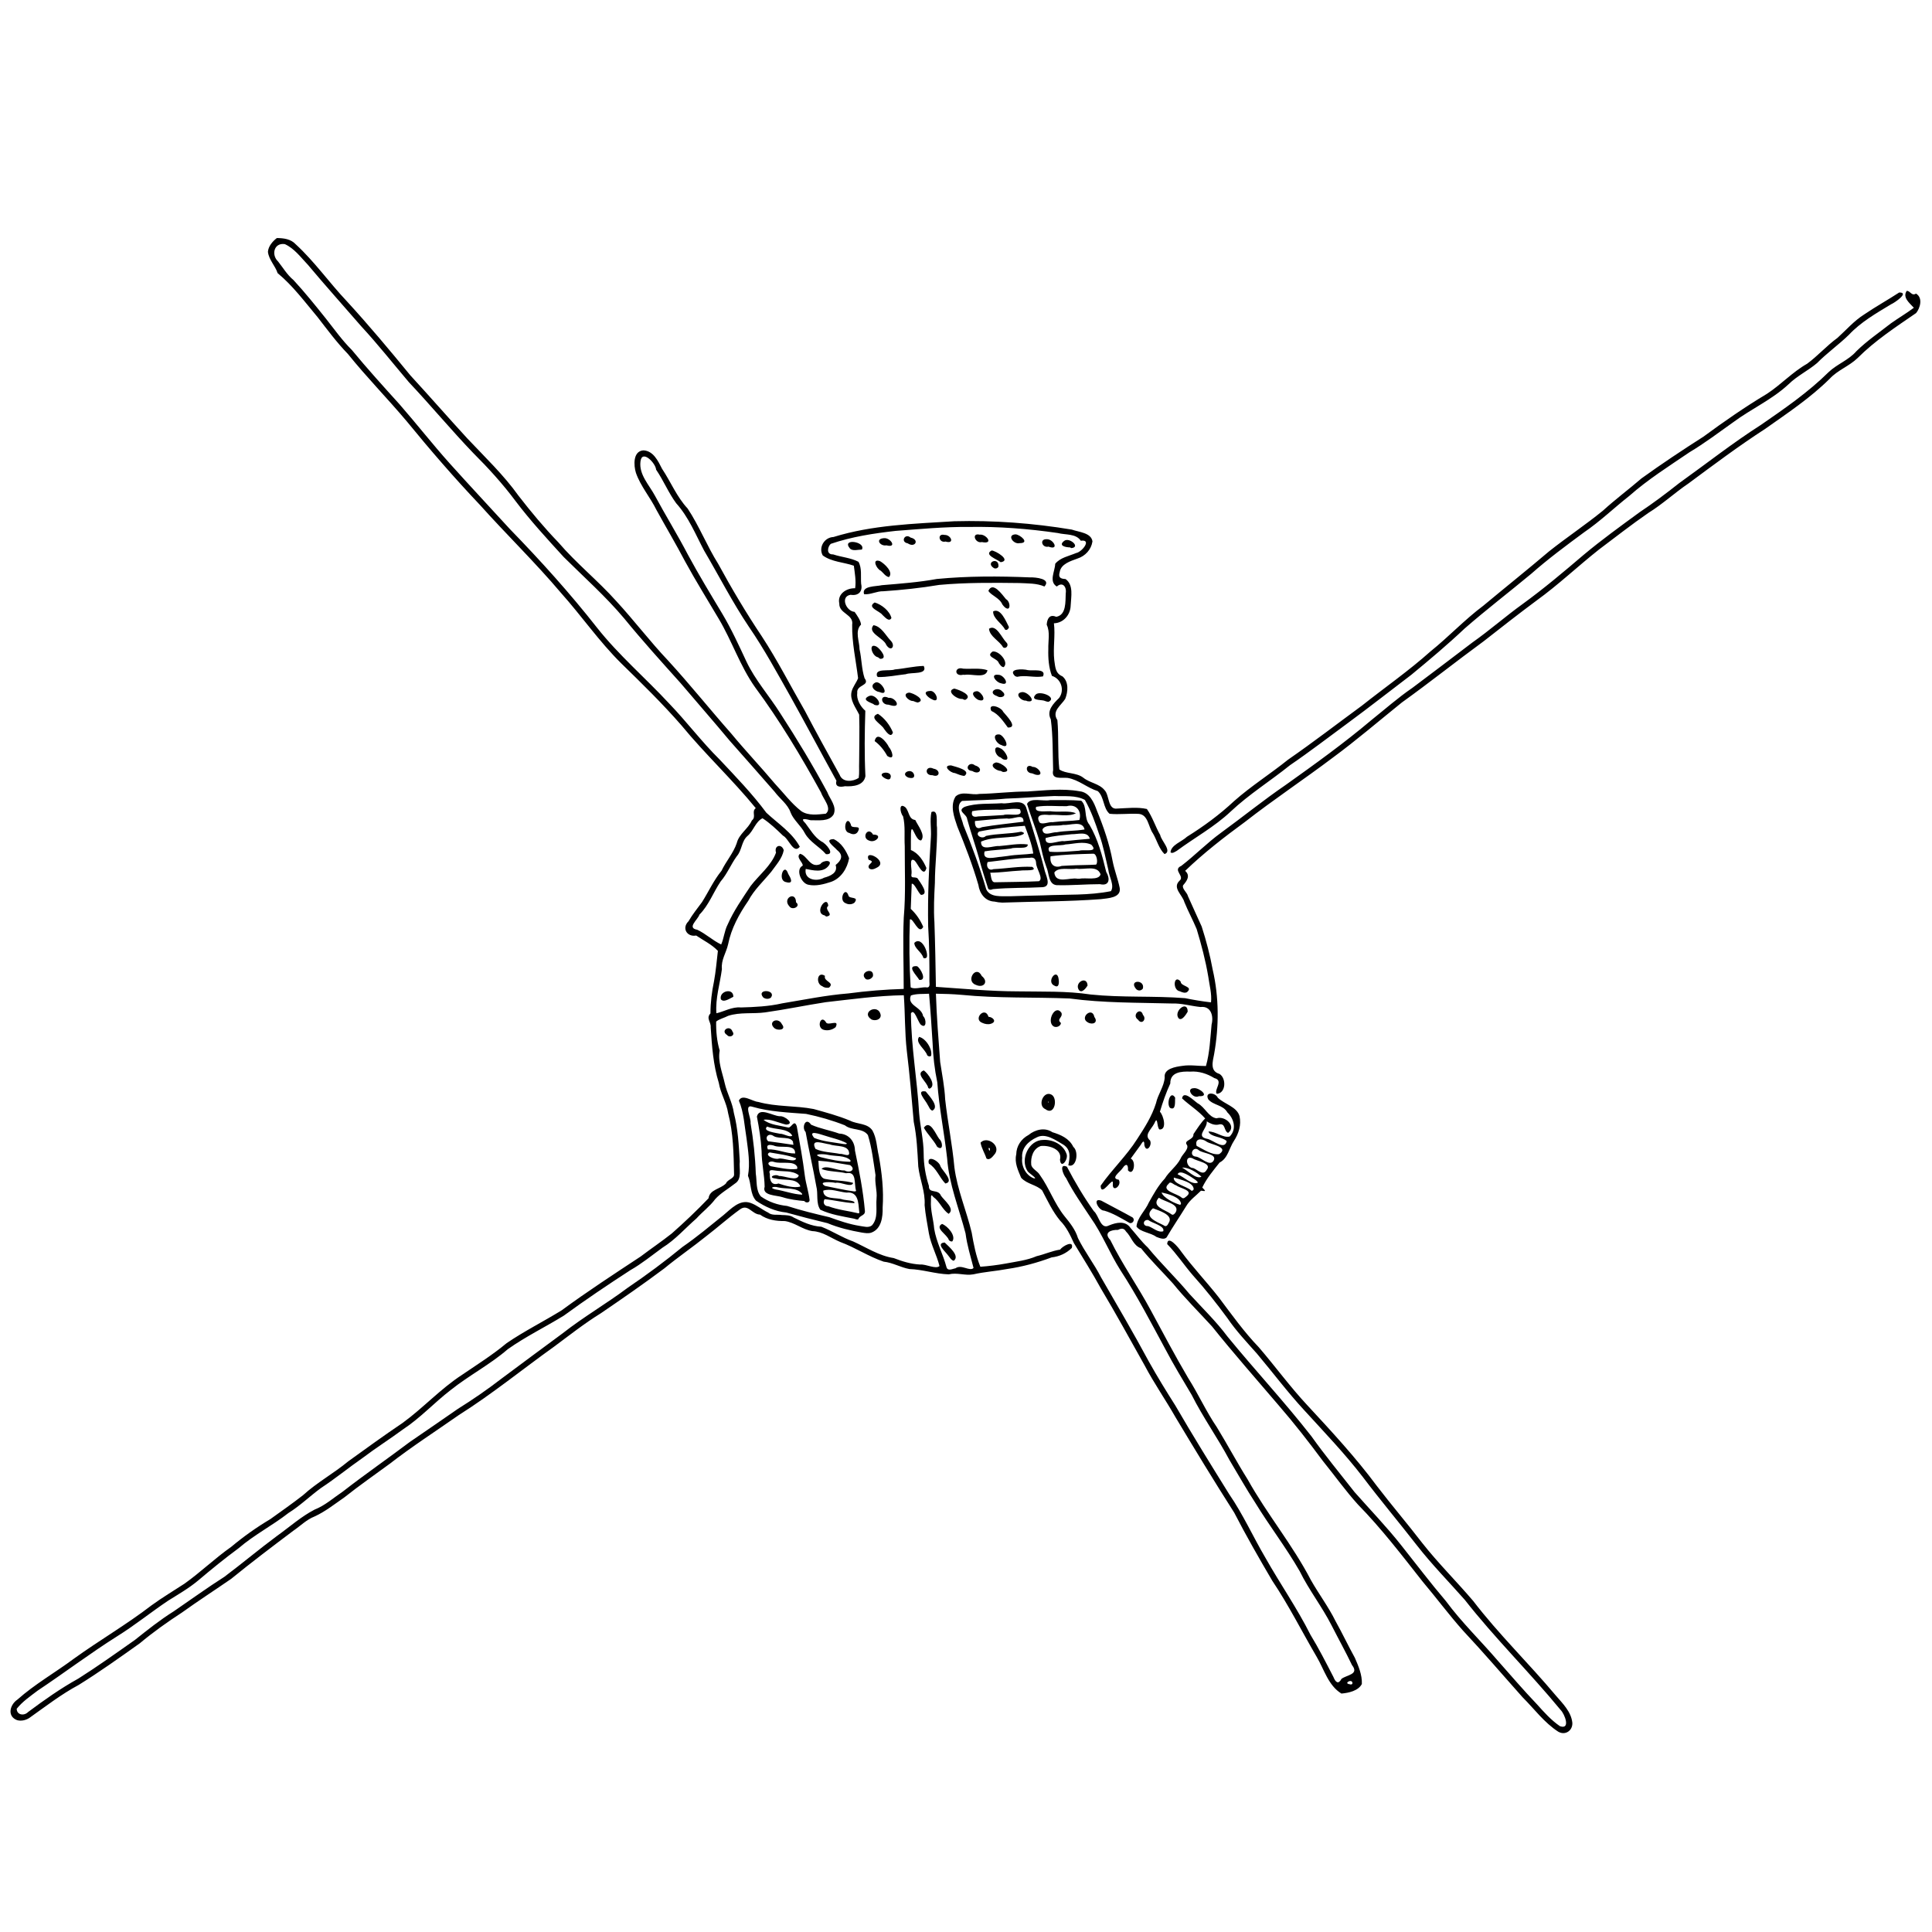 <?xml version="1.0" encoding="UTF-8" standalone="no"?>
<!-- Created with Inkscape (http://www.inkscape.org/) -->

<svg
   xmlns:dc="http://purl.org/dc/elements/1.1/"
   xmlns:cc="http://creativecommons.org/ns#"
   xmlns:rdf="http://www.w3.org/1999/02/22-rdf-syntax-ns#"
   xmlns:svg="http://www.w3.org/2000/svg"
   xmlns="http://www.w3.org/2000/svg"
   xmlns:sodipodi="http://sodipodi.sourceforge.net/DTD/sodipodi-0.dtd"
   xmlns:inkscape="http://www.inkscape.org/namespaces/inkscape"
   width="300mm"
   height="300mm"
   viewBox="0 0 300 300"
   version="1.1"
   id="svg8"
   inkscape:version="0.92.1 r15371"
   sodipodi:docname="vanguard_1.svg">
  <defs
     id="defs2" />
  <sodipodi:namedview
     id="base"
     pagecolor="#ffffff"
     bordercolor="#666666"
     borderopacity="1.0"
     inkscape:pageopacity="0.0"
     inkscape:pageshadow="2"
     inkscape:zoom="0.49497475"
     inkscape:cx="550.24431"
     inkscape:cy="642.25032"
     inkscape:document-units="mm"
     inkscape:current-layer="layer1"
     showgrid="false"
     inkscape:window-width="2560"
     inkscape:window-height="1365"
     inkscape:window-x="-9"
     inkscape:window-y="-9"
     inkscape:window-maximized="1" />
  <g
     inkscape:label="Layer 1"
     inkscape:groupmode="layer"
     id="layer1"
     transform="translate(0,3)">
    <path
       inkscape:connector-curvature="0"
       id="path4498"
       d="m 241.977,265.905 c -2.183,-1.401 -3.735,-3.546 -5.554,-5.359 -3.085,-3.458 -6.092,-6.985 -9.264,-10.364 -2.17,-2.44 -4.12,-5.064 -6.225,-7.559 -3.236,-4.102 -6.414,-8.269 -10.078,-12.006 -1.935,-2.139 -3.609,-4.495 -5.422,-6.735 -2.203,-2.969 -4.476,-5.885 -6.899,-8.678 -3.459,-4.066 -7,-8.064 -10.332,-12.236 -2.031,-2.226 -4.18,-4.345 -6.082,-6.687 -1.64,-1.82 -3.399,-3.533 -4.936,-5.444 -1.241,-0.433 -1.491,-1.788 -2.35,-2.624 -0.307,-0.536 -0.731,-0.498 -1.226,-0.236 -1.122,-0.029 -2.296,0.414 -1.204,1.57 1.862,3.774 4.301,7.216 6.29,10.921 1.894,3.506 3.753,7.033 5.776,10.466 1.591,2.505 2.81,5.227 4.482,7.685 1.641,2.676 3.11,5.453 4.783,8.11 3.001,5.383 6.982,10.16 9.826,15.636 1.223,2.16 2.728,4.148 3.829,6.38 1.045,1.87 1.956,3.808 2.992,5.682 0.556,1.281 1.144,2.641 1.084,4.063 -0.547,1.069 -2.059,1.386 -3.172,1.486 -2.041,-1.249 -2.679,-3.735 -3.832,-5.688 -2.307,-3.944 -4.359,-8.04 -6.911,-11.839 -2.045,-3.475 -4.052,-6.978 -5.902,-10.561 -3.116,-4.877 -6.119,-9.827 -9.099,-14.789 -1.548,-2.725 -3.352,-5.297 -4.811,-8.074 -2.248,-4.005 -4.452,-8.035 -6.811,-11.976 -1.307,-2.394 -2.771,-4.694 -4.179,-7.026 -0.57,-1.243 -1.149,-2.49 -2.131,-3.476 -1.171,-1.413 -1.944,-3.082 -2.79,-4.691 -0.836,-0.883 -2.364,-0.97 -3.268,-1.975 -0.475,-1.15 -1.064,-2.33 -0.761,-3.623 0.021,-1.314 0.772,-2.417 1.916,-3.024 1.01,-0.831 2.528,-1.223 3.693,-0.427 1.287,0.392 2.617,0.957 3.252,2.276 0.911,0.752 0.489,3.351 -0.775,2.863 0.237,-1.168 0.462,-2.394 -0.752,-3.194 -1.181,-0.673 -2.766,-1.875 -4.156,-1.14 -1.286,0.59 -2.408,1.655 -2.257,3.193 -0.15,1.28 0.554,2.677 1.785,3.156 0.82,0.182 -0.833,-0.844 -0.949,-1.108 -1.197,-1.821 0.181,-4.858 2.466,-4.848 1.438,-0.074 3.037,0.694 3.554,2.093 0.445,0.804 -0.847,2.579 -0.985,0.98 0.413,-1.631 -1.71,-2.267 -2.976,-2.127 -1.203,0.401 -1.595,1.751 -1.488,2.901 0.098,0.653 0.99,0.989 1.32,1.57 1.462,2.021 2.264,4.446 3.829,6.405 0.849,1.042 1.707,2.104 2.104,3.413 1.033,2.12 2.505,3.99 3.578,6.092 2.509,4.337 5.047,8.657 7.421,13.069 1.298,2.325 2.692,4.591 4.119,6.839 2.689,4.643 5.524,9.201 8.355,13.758 2.156,3.133 3.709,6.615 5.634,9.884 2.267,4.025 4.921,7.826 6.996,11.961 1.298,2.126 2.425,4.345 3.567,6.557 0.336,0.846 0.771,1.202 1.259,0.286 0.874,-0.637 2.778,-0.669 1.624,-2.134 -0.994,-2.075 -2.116,-4.089 -3.159,-6.141 -1.483,-2.917 -3.52,-5.506 -4.964,-8.444 -2.103,-3.659 -4.689,-7.007 -6.888,-10.607 -1.415,-2.169 -2.683,-4.429 -4.016,-6.649 -1.83,-3.444 -4.116,-6.622 -5.865,-10.11 -1.407,-2.367 -2.836,-4.722 -4.119,-7.161 -2.224,-4.113 -4.378,-8.269 -6.938,-12.188 -1.691,-2.661 -2.825,-5.635 -4.655,-8.213 -1.319,-2.002 -2.711,-3.961 -3.791,-6.106 -0.442,-0.488 -1.175,-2.367 0.128,-1.764 1.245,2.381 2.614,4.7 4.176,6.893 0.799,0.654 1.029,2.939 2.357,2.225 1.111,-0.457 2.554,-0.803 3.355,0.404 0.897,1.005 1.675,2.096 2.669,3.016 2.046,2.499 4.396,4.727 6.463,7.209 1.994,2.185 4.133,4.243 5.909,6.619 4.267,5.218 8.87,10.158 13.022,15.47 2.129,2.985 4.46,5.815 6.723,8.696 2.429,2.75 4.984,5.392 7.26,8.276 2.294,2.884 4.517,5.824 6.908,8.63 2.447,3.31 5.416,6.174 8.09,9.292 1.998,2.259 3.963,4.548 6.046,6.732 1.101,1.225 2.213,2.478 3.581,3.411 1.693,0.582 0.737,-1.892 0.113,-2.509 -4.807,-5.845 -10.227,-11.157 -14.896,-17.118 -2.485,-2.817 -5.13,-5.497 -7.44,-8.467 -2.767,-3.552 -5.662,-7.002 -8.38,-10.593 -2.804,-3.641 -5.987,-6.958 -9.081,-10.348 -2.606,-2.815 -4.905,-5.888 -7.371,-8.82 -1.586,-1.784 -3.23,-3.522 -4.577,-5.501 -1.677,-2.281 -3.427,-4.505 -5.324,-6.609 -1.389,-1.594 -2.549,-3.385 -4.031,-4.894 0.055,-1.501 1.764,0.537 2.132,1.105 1.835,2.498 3.977,4.745 5.886,7.182 1.984,2.643 3.907,5.341 6.203,7.728 2.557,2.971 4.865,6.151 7.546,9.018 3.747,4.045 7.504,8.097 10.795,12.531 2.288,2.986 4.735,5.845 7.026,8.829 2.477,3.149 5.332,5.969 7.924,9.017 3.955,5.157 8.64,9.688 12.811,14.663 1.078,1.253 2.418,2.544 2.588,4.268 0.062,1.206 -1.1,1.994 -2.17,1.382 z m -31.973,-7.598 c -0.081,-0.698 -1.504,0.12 -0.363,0.228 0.154,0.098 0.413,-0.024 0.363,-0.228 z M 2.668,264.11 c -1.622,-0.608 -1.129,-2.414 0.04,-3.2 2.695,-2.398 5.856,-4.185 8.743,-6.334 3.965,-2.859 8.205,-5.319 12.084,-8.302 1.653,-1.205 3.412,-2.249 5.121,-3.367 2.508,-1.789 4.728,-3.942 7.249,-5.714 1.907,-1.595 3.934,-3.032 6.07,-4.303 1.697,-1.219 3.414,-2.415 5.06,-3.701 2.175,-1.984 4.784,-3.399 7.046,-5.277 2.79,-2.012 5.574,-4.033 8.428,-5.954 3.217,-2.341 5.916,-5.325 9.267,-7.494 2.334,-1.589 4.731,-3.093 6.902,-4.907 2.742,-1.869 5.722,-3.356 8.544,-5.096 3.982,-2.928 8.127,-5.627 12.252,-8.347 1.598,-1.214 3.268,-2.336 4.84,-3.581 1.972,-1.744 3.887,-3.559 5.706,-5.462 0.187,-1.396 1.847,-1.408 2.718,-2.323 0.219,-0.611 1.305,-0.728 1.248,-1.417 -0.07,-3.171 -0.107,-6.378 -0.92,-9.465 -0.243,-1.645 -1.174,-3.071 -1.448,-4.709 -0.87,-2.798 -1.072,-5.737 -1.262,-8.644 0.068,-0.841 -0.761,-1.382 -0.037,-2.15 0.005,-1.685 0.209,-3.353 0.555,-5.002 0.287,-1.558 0.413,-3.146 0.6,-4.709 -0.949,-1.005 -2.239,-1.614 -3.372,-2.383 -1.408,0.268 -2.292,-1.138 -1.186,-2.22 0.607,-1.061 1.385,-1.995 2.099,-2.979 1.016,-1.617 1.811,-3.375 3.024,-4.861 0.703,-1.474 1.834,-2.731 2.363,-4.284 0.338,-1.424 1.763,-2.21 2.348,-3.524 0.739,-0.583 -0.106,-1.365 0.605,-1.913 -3.645,-4.463 -7.884,-8.403 -11.543,-12.857 -2.943,-3.379 -6.152,-6.509 -9.357,-9.636 C 93.038,96.614 90.305,92.638 87.108,89.063 83.114,84.336 78.662,80.024 74.535,75.416 70.572,71.236 66.802,66.88 63.159,62.42 60.178,58.878 56.925,55.573 54.024,51.963 c -1.729,-1.779 -3.2,-3.773 -4.717,-5.729 -1.976,-2.353 -3.819,-4.855 -6.2,-6.825 -0.365,-1.142 -1.361,-2.059 -1.503,-3.307 0.062,-0.869 0.746,-1.656 1.389,-2.139 1.057,0.013 2.173,0.144 2.933,0.977 2.911,2.671 5.187,5.936 7.896,8.801 3.435,3.737 6.691,7.633 9.908,11.557 2.979,3.236 5.869,6.552 8.844,9.792 2.722,2.889 5.618,5.637 7.935,8.879 1.948,2.518 3.989,4.964 6.198,7.256 2.781,3.246 6.137,5.932 8.987,9.115 2.766,2.996 5.227,6.259 8.035,9.219 3.382,3.686 6.506,7.597 9.817,11.346 2.188,2.65 4.558,5.143 6.771,7.773 1.358,1.439 2.547,3.073 4.121,4.288 1.112,0.739 2.541,0.506 3.79,0.387 1.036,-0.833 -0.416,-2.297 -0.746,-3.305 -3.095,-5.631 -6.407,-11.16 -10.233,-16.33 -2.336,-3.298 -3.586,-7.186 -5.649,-10.639 -1.736,-2.952 -3.557,-5.854 -5.197,-8.862 -1.419,-2.707 -2.983,-5.334 -4.457,-8.01 -0.97,-1.976 -2.465,-3.685 -3.197,-5.774 -0.367,-1.165 -0.476,-3.375 1.147,-3.5 1.557,0.065 2.292,1.652 2.905,2.855 1.36,2.038 2.284,4.365 3.974,6.176 1.813,2.733 3.004,5.822 4.75,8.597 2.096,3.853 4.342,7.622 6.78,11.269 2.436,3.72 4.449,7.691 6.671,11.537 1.748,3.343 3.579,6.642 5.404,9.943 0.46,1.237 2.049,1.085 2.964,0.481 0.115,-0.761 0.027,-1.636 0.064,-2.441 -0.002,-2.459 0.087,-4.923 0.005,-7.378 -0.528,-1.101 -1.481,-2.254 -1.185,-3.554 0.18,-0.769 0.755,-1.4 1.015,-2.11 -0.335,-2.76 -0.967,-5.492 -0.918,-8.287 0.271,-1.659 -2.055,-1.697 -2,-3.305 -0.337,-1.499 1.157,-2.428 2.46,-2.367 0.174,-1.118 -0.056,-2.382 -0.202,-3.506 -1.592,-0.554 -3.42,-0.573 -4.826,-1.593 -0.691,-1.218 0.222,-2.805 1.664,-2.863 6.064,-1.877 12.467,-2.052 18.755,-2.447 6.107,-0.162 12.233,0.294 18.257,1.297 1.099,0.391 3.013,0.487 3.205,1.832 -0.192,1.28 -1.117,2.277 -2.336,2.667 -1.064,0.39 -2.545,0.827 -2.751,2.085 -0.247,0.847 0.097,1.054 0.907,1.095 1.281,0.904 0.853,2.764 0.796,4.11 -0.039,1.467 -1.133,2.714 -2.601,2.76 0.235,1.874 -0.155,3.836 0.055,5.736 0.162,1.048 0.142,2.032 1.266,2.502 1.012,0.837 0.874,2.397 0.432,3.499 -0.656,1.041 -2.137,1.895 -1.214,3.295 0.227,2.543 0.023,5.114 0.302,7.656 0.967,0.709 2.636,0.448 3.718,1.285 0.999,0.814 2.465,0.912 3.285,1.913 0.829,0.835 0.461,3.114 2.018,2.88 1.516,-0.053 3.086,-0.266 4.572,0.068 0.87,1.235 1.321,2.737 2.075,4.054 0.141,0.868 1.913,2.519 0.666,2.947 -0.87,-0.839 -1.181,-2.147 -1.79,-3.194 -0.725,-0.998 -0.732,-2.899 -2.184,-3.045 -1.518,-0.098 -3.047,0.134 -4.56,-0.018 -1.022,-0.866 -0.813,-2.605 -1.827,-3.519 -1.642,-0.5 -2.949,-1.758 -4.675,-2.05 -0.946,-0.119 -2.599,0.364 -2.262,-1.203 -0.08,-2.631 -0.016,-5.283 -0.363,-7.894 -0.704,-1.355 0.406,-2.443 1.289,-3.315 0.892,-1.216 0.333,-2.981 -1.114,-3.435 -0.495,-1.273 -0.604,-2.771 -0.559,-4.166 -0.041,-1.258 0.311,-2.601 -0.25,-3.776 0.056,-0.862 0.405,-1.694 1.475,-1.228 1.593,-0.271 1.421,-2.389 1.477,-3.643 0.173,-1.009 -0.487,-1.852 -1.385,-1.058 -1.275,-0.784 -0.283,-2.37 -0.248,-3.53 0.766,-0.964 2.153,-1.207 3.256,-1.675 0.884,-0.143 2.504,-2.166 0.718,-1.907 -0.755,-1.137 -2.372,-0.885 -3.563,-1.195 -4.571,-0.67 -9.186,-1.025 -13.807,-0.947 -3.803,-0.035 -7.594,0.33 -11.382,0.613 -3.403,0.383 -6.824,0.904 -10.074,2.013 -0.505,0.448 -0.74,1.686 0.366,1.636 1.295,0.433 2.718,0.518 3.935,1.147 0.57,1.011 0.324,2.297 0.417,3.425 0.276,1.205 -0.431,1.898 -1.633,1.701 -1.661,0.254 -0.702,2.56 0.614,2.652 0.395,0.562 0.934,1.303 1.001,1.976 -1.004,1.005 -0.238,2.589 -0.231,3.833 0.338,1.482 0.308,3.038 0.779,4.486 0.915,1.215 -1.282,0.97 -1.135,2.277 -0.145,1.016 0.489,2.132 1.255,2.786 -0.11,3.384 -0.153,6.779 0.014,10.16 -0.275,1.491 -1.966,1.621 -3.19,1.557 -0.719,0.164 -1.585,0.14 -1.308,-0.852 -2.374,-4.296 -4.675,-8.641 -7.061,-12.934 -2.095,-3.712 -4.127,-7.466 -6.543,-10.985 -2.548,-3.792 -4.625,-7.871 -6.939,-11.804 -1.333,-2.516 -2.409,-5.22 -4.34,-7.361 -1.209,-1.636 -1.97,-3.543 -3.12,-5.218 -0.073,-1.028 -2.203,-3.22 -2.431,-1.262 -0.248,2.021 1.331,3.605 2.223,5.26 1.673,3.101 3.527,6.1 5.158,9.225 1.67,3.089 3.488,6.092 5.296,9.1 1.431,2.392 2.589,4.924 3.766,7.445 1.381,2.927 3.558,5.348 5.271,8.069 2.587,3.98 5.042,8.05 7.293,12.228 0.418,1.103 1.529,2.231 0.986,3.468 -0.719,1.176 -2.382,0.868 -3.56,0.902 -0.69,-0.165 -1.786,-0.464 -0.816,0.473 0.759,0.993 1.376,2.118 2.46,2.811 0.749,0.311 2.263,2.126 0.728,1.984 -1.004,-1.172 -2.494,-1.861 -3.272,-3.243 -0.592,-1.167 -1.769,-2.053 -2.218,-3.221 -0.434,-1.293 -1.687,-2.149 -2.483,-3.232 -2.298,-2.652 -4.642,-5.262 -6.956,-7.899 -2.52,-3.025 -5.115,-5.988 -7.664,-8.99 -2.961,-3.295 -5.931,-6.583 -8.734,-10.015 -2.875,-3.424 -6.227,-6.393 -9.393,-9.537 C 84.95,80.665 82.347,77.842 80.034,74.778 78.052,72.119 75.816,69.669 73.47,67.329 70.043,63.759 66.884,59.944 63.489,56.344 61.028,53.44 58.666,50.449 56.08,47.652 c -2.752,-3.18 -5.568,-6.305 -8.267,-9.531 -1.102,-1.153 -2.1,-2.538 -3.582,-3.214 -1.705,-0.259 -2.135,1.687 -1.05,2.695 0.783,0.991 1.406,2.069 2.392,2.886 1.757,1.894 3.373,3.913 4.987,5.927 1.323,1.675 2.56,3.423 4.078,4.934 2.373,2.881 4.883,5.643 7.384,8.412 2.646,3.027 5.121,6.199 7.805,9.195 3.09,3.442 6.254,6.816 9.376,10.229 4.74,4.874 9.298,9.928 13.498,15.277 3.37,4.271 7.533,7.814 11.22,11.797 2.702,2.804 5.043,5.931 7.814,8.672 2.512,2.672 5.08,5.323 7.263,8.269 1.798,1.676 3.994,3.074 5.198,5.278 -0.97,1.231 -1.702,-1.263 -2.614,-1.719 -0.996,-0.966 -2.011,-1.942 -3.175,-2.699 -1.083,0.501 -1.41,1.964 -2.324,2.735 -0.97,0.826 -0.85,2.228 -1.678,3.162 -0.911,1.26 -1.483,2.73 -2.504,3.914 -1.139,1.69 -1.84,3.69 -3.291,5.15 -0.259,0.803 -2.008,2.066 -0.343,2.35 1.322,0.612 2.404,1.669 3.717,2.285 0.434,-0.973 0.498,-2.124 1.006,-3.096 0.933,-2.128 2.281,-4.041 3.558,-5.967 1.307,-1.729 3.185,-3.12 3.954,-5.198 -0.348,-1.127 0.872,-1.453 1.199,-0.377 -0.235,1.279 -1.195,2.295 -1.93,3.331 -1.218,1.493 -2.674,2.807 -3.583,4.532 -1.417,2.054 -2.642,4.283 -3.13,6.756 -0.299,1.333 -1.115,2.426 -0.96,3.845 -0.295,2.283 -1.031,4.531 -0.853,6.855 1.095,-0.228 2.462,-1.043 3.807,-0.9 2.15,-0.061 4.304,-0.159 6.408,-0.639 3.414,-0.564 6.81,-1.264 10.265,-1.541 2.853,-0.38 5.724,-0.616 8.601,-0.7 0.011,-3.689 -0.152,-7.382 0.009,-11.068 0.324,-3.687 0.14,-7.396 0.154,-11.093 -0.094,-1.544 0.115,-3.138 -0.265,-4.647 -0.469,-0.525 -0.704,-2.245 0.378,-1.381 0.614,0.68 0.472,1.832 1.521,1.96 0.398,0.875 1.633,2.339 0.921,3.161 -0.887,0.192 -1.474,-3.031 -1.586,-1.146 -0.028,0.884 -0.011,1.768 -0.016,2.652 1.178,0.474 1.934,1.664 2.412,2.789 -0.418,1.621 -1.343,-0.687 -1.825,-1.147 -0.943,-0.679 -0.408,1.356 -0.482,1.964 -0.18,0.946 0.34,0.471 0.901,0.756 0.396,0.608 1.951,2.549 0.565,2.604 -0.461,-0.359 -1.053,-1.908 -1.442,-1.724 -0.05,1.298 -0.1,2.596 -0.15,3.894 0.841,0.766 1.496,1.752 1.937,2.793 -0.713,1.361 -1.548,-1.456 -2.072,-1.154 -0.13,3.509 -0.093,7.032 0.116,10.538 0.563,0.353 1.58,-0.016 2.338,-0.002 0.673,0.15 0.613,-0.375 0.577,-0.878 0.016,-2.864 -0.009,-5.728 -0.193,-8.587 -0.086,-4.607 0.116,-9.215 0.424,-13.81 0.091,-1.309 -0.194,-2.654 0.083,-3.939 1.165,-0.515 0.712,1.715 0.868,2.422 0.064,2.862 -0.324,5.71 -0.331,8.573 -0.106,2.038 -0.211,4.074 -0.073,6.115 0.117,3.344 0.175,6.69 0.233,10.036 4.239,0.28 8.472,0.694 12.725,0.7 3.771,0.068 7.56,-0.081 11.303,0.487 4.872,0.509 9.788,0.185 14.666,0.57 1.331,0.269 2.676,0.5 4.023,0.651 0.145,-1.328 -0.25,-2.696 -0.431,-4.025 -0.419,-2.493 -1.068,-4.941 -1.797,-7.356 -0.593,-1.42 -1.332,-2.774 -1.914,-4.201 -0.286,-1.09 -1.897,-2.189 -0.772,-3.284 0.942,-0.73 -1.153,-1.685 0.307,-2.333 2.114,-1.629 3.981,-3.554 6.144,-5.125 3.375,-2.457 6.622,-5.092 10.072,-7.448 4.534,-3.229 9.057,-6.482 13.313,-10.076 2.103,-1.679 4.12,-3.466 6.346,-4.987 3.114,-2.327 6.204,-4.685 9.301,-7.034 2.685,-1.893 5.156,-4.068 7.822,-5.989 3.283,-2.384 6.383,-4.999 9.468,-7.629 2.795,-2.337 5.753,-4.471 8.692,-6.62 2.116,-1.408 4.144,-2.937 6.136,-4.512 4.239,-3.03 8.333,-6.263 12.73,-9.068 3.644,-2.517 7.319,-5.046 10.479,-8.171 1.312,-1.254 3.111,-1.859 4.313,-3.249 1.636,-1.614 3.552,-2.906 5.354,-4.322 1.173,-0.837 2.424,-1.56 3.573,-2.429 -0.639,-0.705 -1.807,-1.592 -1.108,-2.618 0.578,-0.031 0.752,0.861 1.444,0.419 1.119,0.659 0.636,2.272 0.014,3.022 -3.151,2.166 -6.378,4.274 -9.092,6.993 -1.301,1.256 -3.076,1.862 -4.314,3.196 -3.012,2.99 -6.564,5.347 -10.017,7.787 -4.095,2.649 -7.998,5.573 -11.914,8.476 -2.135,1.445 -4.029,3.216 -6.226,4.576 -2.621,1.803 -5.119,3.776 -7.665,5.681 -3.293,2.605 -6.345,5.506 -9.754,7.967 -2.759,2.05 -5.467,4.167 -8.169,6.289 -4.268,3.122 -8.403,6.423 -12.701,9.506 -3.566,2.867 -7.038,5.855 -10.726,8.569 -4.491,3.391 -9.187,6.501 -13.623,9.967 -3.232,2.367 -6.414,4.829 -9.302,7.608 0.854,0.744 0.277,1.562 -0.315,2.239 -0.218,0.538 0.631,1.119 0.753,1.695 0.726,1.563 1.398,3.151 2.131,4.712 0.705,2.185 1.291,4.416 1.706,6.679 0.996,4.299 0.996,8.786 0.228,13.121 -0.228,1.19 -0.684,2.647 0.833,3.088 1.1,0.68 0.994,3.005 -0.424,3.09 -0.497,-0.627 1.15,-2.067 -0.376,-2.444 -1.118,-0.682 -2.397,-1.109 -3.741,-1.005 -1.39,-0.055 -3.133,0.064 -3.099,1.841 -0.653,1.417 -1.173,2.901 -1.615,4.389 0.57,0.563 1.15,2.831 -0.065,2.753 -0.473,-0.359 -0.203,-2.359 -0.832,-0.878 -0.488,0.905 -1.603,1.762 -0.636,2.582 0.391,0.768 -0.594,2.029 -0.881,0.722 0.005,-0.867 -0.255,-0.568 -0.588,-0.005 -0.503,0.705 -1.008,1.408 -1.526,2.102 0.922,0.387 0.44,2.855 -0.435,1.816 0.078,-0.918 -0.298,-1.146 -0.832,-0.33 -0.359,0.572 -1.965,1.598 -0.6,1.79 0.571,0.916 -1.081,2.128 -0.907,0.584 0.121,-1.31 -1.839,2.303 -1.901,0.351 1.757,-2.525 4.031,-4.647 5.68,-7.256 1.144,-1.756 2.285,-3.537 2.916,-5.554 0.293,-1.379 1.272,-2.62 1.351,-3.999 -0.182,-1.376 1.713,-1.666 2.752,-1.802 1.216,-0.192 2.443,0.036 3.654,0.024 0.592,-2.08 0.665,-4.281 0.874,-6.427 0.332,-1.289 -0.052,-2.928 -1.709,-2.735 -1.509,-0.15 -2.976,-0.61 -4.507,-0.547 -5.282,-0.143 -10.584,-0.067 -15.832,-0.777 -5.585,-0.227 -11.19,-0.011 -16.761,-0.564 -1.329,-0.117 -2.662,-0.16 -3.996,-0.178 0.115,3.537 0.394,7.07 0.661,10.598 0.284,1.931 0.688,3.845 0.774,5.801 0.39,3.535 1.114,7.026 1.436,10.57 0.453,3.481 1.877,6.724 2.684,10.118 0.309,1.799 0.662,3.614 1.345,5.312 1.249,-0.089 2.665,-0.262 3.959,-0.499 1.61,-0.311 3.261,-0.488 4.783,-1.143 1.235,-0.288 2.391,-0.829 3.645,-1.021 0.374,-0.545 2.169,-1.537 1.814,-0.253 -0.873,0.851 -1.921,1.32 -3.134,1.463 -2.231,0.834 -4.538,1.459 -6.897,1.802 -1.745,0.333 -3.526,0.435 -5.262,0.831 -1.335,0.228 -2.468,-0.313 -3.824,-3.6e-4 -2.061,-0.061 -4.037,-0.76 -6.101,-0.824 -1.369,-0.249 -2.598,-1.001 -3.996,-1.147 -2.341,-0.794 -4.42,-2.201 -6.741,-3.054 -1.43,-0.603 -2.73,-1.628 -4.335,-1.689 -1.525,-0.235 -2.752,-1.349 -4.267,-1.56 -1.359,0.014 -2.726,-0.189 -3.856,-1.001 -1.274,-0.041 -1.864,-1.779 -3.155,-0.778 -1.766,1.274 -3.395,2.744 -5.126,4.072 -2.158,1.738 -4.448,3.304 -6.589,5.066 -3.227,2.417 -6.548,4.71 -9.88,6.979 -2.523,1.559 -4.846,3.398 -7.224,5.161 -4.934,3.528 -9.643,7.376 -14.781,10.614 -3.592,2.516 -7.283,4.893 -10.752,7.583 -2.35,1.724 -4.742,3.39 -7.026,5.201 -1.509,1.043 -2.971,2.214 -4.643,2.978 -1.235,0.477 -2.209,1.479 -3.302,2.219 -3.253,2.446 -6.498,4.903 -9.654,7.473 -2.54,1.752 -5.135,3.428 -7.641,5.229 -2.262,1.472 -4.462,3.035 -6.533,4.768 -3.119,2.218 -6.239,4.447 -9.491,6.466 -2.722,1.456 -5.161,3.355 -7.672,5.132 -0.534,0.35 -1.26,0.513 -1.88,0.34 z m 1.682,-1.258 c 2.51,-1.872 5.069,-3.685 7.814,-5.202 2.995,-1.895 5.881,-3.958 8.778,-5.996 1.95,-1.552 3.897,-3.111 6.015,-4.434 2.63,-1.795 5.207,-3.669 7.893,-5.381 2.764,-2.074 5.41,-4.306 8.191,-6.361 1.924,-1.373 3.708,-2.98 5.816,-4.072 1.617,-0.63 2.945,-1.839 4.378,-2.799 3.399,-2.647 6.947,-5.095 10.386,-7.691 2.489,-1.709 4.984,-3.411 7.461,-5.137 2.338,-1.46 4.608,-3.019 6.789,-4.706 3.162,-2.351 6.32,-4.705 9.496,-7.037 3.24,-2.55 6.823,-4.611 10.119,-7.085 2.926,-1.982 5.765,-4.088 8.495,-6.331 2.213,-1.52 4.269,-3.253 6.359,-4.934 1.161,-0.961 2.484,-2.464 4.159,-1.913 1.017,0.342 1.814,1.05 2.774,1.511 0.59,0.497 1.403,0.272 2.113,0.382 0.646,0.028 1.305,0.002 1.859,0.39 1.362,0.673 2.758,1.352 4.302,1.431 1.681,0.66 3.22,1.683 4.929,2.283 2.068,0.932 4.018,2.234 6.3,2.582 1.321,0.516 2.678,0.932 4.105,1.004 0.936,-0.087 2.418,0.772 3.005,0.234 -0.438,-1.722 -1.325,-3.307 -1.647,-5.069 -0.242,-1.459 -0.541,-2.916 -0.666,-4.39 0.134,-2.068 -0.762,-3.985 -0.985,-6.005 -0.134,-2.318 -0.22,-4.646 -0.703,-6.925 -0.314,-3.67 -0.63,-7.341 -1.074,-10.998 -0.331,-2.879 -0.256,-5.78 -0.468,-8.665 -4.065,0.061 -8.095,0.629 -12.129,1.082 -3.139,0.482 -6.252,1.14 -9.397,1.581 -1.905,0.26 -3.897,-0.067 -5.745,0.536 -0.582,0.309 -1.398,0.494 -1.866,0.892 -0.029,1.517 0.113,3.055 0.545,4.503 -0.311,1.706 0.41,3.396 0.778,5.047 0.35,1.589 1.204,3.011 1.425,4.637 0.639,2.454 0.768,4.997 0.917,7.517 -0.132,1.142 0.416,2.736 -0.748,3.45 -1.013,0.807 -2.19,1.445 -3.063,2.413 -0.83,1.131 -1.981,1.963 -2.915,3.002 -1.754,1.525 -3.288,3.312 -5.282,4.545 -1.645,1.192 -3.215,2.487 -4.988,3.493 -3.499,2.267 -6.96,4.598 -10.327,7.056 -2.88,1.771 -5.942,3.259 -8.704,5.214 -2.756,2.387 -6.022,4.069 -8.867,6.341 -2.534,1.949 -4.714,4.342 -7.396,6.104 -2.053,1.514 -4.211,2.878 -6.247,4.417 -2.189,1.521 -4.249,3.219 -6.481,4.682 -1.722,1.255 -3.25,2.759 -5.066,3.89 -2.489,1.946 -5.331,3.392 -7.73,5.462 -2.157,1.587 -4.229,3.279 -6.274,5.006 -1.449,1.217 -3.092,2.152 -4.687,3.153 -2.664,1.785 -5.159,3.812 -7.886,5.509 -4.227,2.664 -8.213,5.685 -12.369,8.454 -1.135,0.866 -2.351,1.687 -3.248,2.812 0.01,0.975 1.139,1.145 1.757,0.518 z M 133.851,188.398 c -1.826,-0.32 -3.647,-0.753 -5.358,-1.466 -2.149,-0.515 -4.286,-1.066 -6.414,-1.655 -1.684,-0.164 -3.295,-0.888 -4.681,-1.836 -0.961,-1.061 -0.708,-2.619 -1.255,-3.875 0.356,-1.9 0.023,-3.878 -0.22,-5.786 -0.333,-1.971 -0.403,-4.024 -1.191,-5.88 0.51,-1.113 2.092,0.138 2.997,0.205 2.807,0.784 5.765,0.555 8.606,1.102 1.916,0.535 3.838,1.044 5.677,1.817 1.133,0.58 2.696,0.358 3.466,1.532 0.655,1.179 0.671,2.601 0.973,3.895 0.489,2.663 0.789,5.366 0.604,8.074 0.038,1.435 -0.186,3.292 -1.736,3.87 -0.479,0.17 -0.981,0.074 -1.468,0.002 z m 1.552,-1.13 c 1.013,-1.141 0.579,-2.777 0.707,-4.166 0.12,-1.251 -0.321,-2.401 -0.159,-3.619 -0.326,-2.085 -0.556,-4.211 -1.183,-6.229 -0.818,-1.145 -2.514,-0.657 -3.579,-1.517 -1.948,-0.764 -3.972,-1.349 -6.018,-1.772 -2.794,-0.221 -5.624,-0.322 -8.336,-1.106 -1.381,-0.464 -0.164,1.749 -0.286,2.55 0.432,2.595 0.722,5.209 0.81,7.839 0.194,1.168 -0.021,2.596 0.794,3.538 1.196,0.847 2.619,1.329 4.067,1.474 2.157,0.697 4.358,1.229 6.566,1.746 1.533,0.554 3.077,1.091 4.695,1.35 0.613,0.075 1.387,0.357 1.924,-0.088 z m -2.85,-1.048 c -1.748,-0.35 -3.55,-0.606 -5.176,-1.377 -0.715,-1.04 -0.302,-2.464 -0.626,-3.655 -0.488,-2.813 -1.159,-5.594 -1.652,-8.405 -0.683,-0.717 0.007,-2.406 0.843,-1.145 1.39,0.626 2.933,0.864 4.369,1.386 1.476,0.051 2.42,1.178 2.445,2.617 0.649,3.113 1.269,6.242 1.549,9.413 0.035,0.743 -0.803,0.616 -1.03,1.274 -0.237,0.108 -0.49,-0.078 -0.723,-0.108 z m 0.859,-1.139 c -0.133,-1.329 -0.126,-3.097 -1.969,-2.894 -1.179,-0.11 -2.5,-0.692 -3.609,-0.304 -0.009,1.463 2.045,1.017 3.016,1.37 0.441,0.139 2.047,0.139 1.81,0.569 -1.556,-0.058 -3.077,-0.47 -4.617,-0.613 -0.314,0.519 -0.061,1.098 0.577,1.098 1.518,0.572 3.145,0.72 4.705,1.104 0.146,-0.018 0.105,-0.258 0.087,-0.33 z m -0.487,-3.194 c -0.336,-1.101 0.156,-3.058 -1.539,-2.707 -1.257,-0.3 -2.603,-0.217 -3.818,-0.653 0.594,-0.744 2.497,0.303 3.566,0.215 0.878,0.497 1.832,-0.16 0.861,-0.825 -1.63,-0.268 -3.266,-0.578 -4.914,-0.678 0.078,0.814 -0.025,2.749 1.154,2.843 1.404,0.28 2.876,0.203 4.251,0.598 -0.27,0.817 -1.962,-0.224 -2.754,-0.005 -0.529,-0.14 -2.857,-0.288 -1.628,0.476 1.504,0.291 3.001,0.644 4.519,0.852 0.05,-0.007 0.305,0.021 0.303,-0.117 z m -0.871,-4.728 c -0.828,-0.794 -2.359,-0.585 -3.491,-0.836 -0.58,-0.165 -2.655,-0.176 -1.128,0.36 1.493,0.382 3.038,0.704 4.578,0.714 l 0.048,-0.05 -0.007,-0.187 z m -0.195,-1.074 c -0.07,-1.374 -2.057,-0.997 -3.024,-1.392 -0.935,-0.08 -3.092,-1.026 -2.202,0.71 1.168,0.539 2.537,0.521 3.794,0.773 0.389,-0.087 1.431,0.521 1.433,-0.091 z m -0.385,-1.569 c -1.082,-0.582 -2.344,-0.815 -3.512,-1.211 -0.625,-0.183 -2.615,-0.931 -1.532,0.393 1.434,0.581 3.025,0.673 4.541,0.943 0.119,-0.014 0.558,0.115 0.503,-0.124 z m -6.576,8.978 c -0.957,-0.079 -2.297,-0.237 -3.374,-0.591 -0.945,-0.324 -3.24,-0.209 -2.791,-1.628 -0.033,-1.851 -0.467,-3.675 -0.474,-5.532 -0.096,-1.803 -0.385,-3.588 -0.728,-5.355 0.343,-1.549 2.481,-0.09 3.546,-0.06 0.739,-0.113 2.453,1.227 0.989,1.3 -1.121,-0.246 -2.486,-0.948 -3.506,-0.744 1.016,0.808 2.592,0.895 3.866,1.201 0.497,0.018 0.91,-1.347 1.298,-0.193 0.459,2.562 0.935,5.124 1.256,7.71 0.172,1.262 0.586,2.48 0.733,3.742 0.018,0.454 -0.629,0.471 -0.816,0.149 z m -0.35,-1.128 c -0.833,-1.033 -2.514,-0.706 -3.728,-0.99 -0.614,-0.2 -1.503,0.048 -0.405,0.317 1.388,0.22 2.743,0.762 4.142,0.813 l -0.009,-0.139 z m -0.311,-1.278 c -0.682,-1.235 -2.584,-0.73 -3.787,-1.088 -1.334,-0.121 -0.118,-0.801 0.522,-0.393 0.891,-0.038 2.829,0.907 3.063,-0.107 -0.987,-0.816 -2.502,-0.536 -3.723,-0.751 -0.53,-0.087 -1.027,-0.14 -0.767,0.544 -0.051,0.966 0.246,1.855 1.338,1.478 1.046,0.349 2.376,0.746 3.383,0.481 l -0.03,-0.164 z m -0.445,-2.895 c -0.483,-1.029 -2.506,-0.415 -3.573,-0.761 -0.611,-0.246 -1.342,0.17 -0.566,0.649 1.348,0.234 2.738,0.595 4.105,0.435 l 0.044,-0.111 -0.009,-0.212 z m -0.166,-1.329 c -1.267,-0.514 -2.74,-0.664 -4.109,-0.917 -0.947,0.419 0.79,1.174 1.392,0.964 0.686,-0.169 2.567,0.713 2.718,-0.046 z m -0.159,-0.753 c 0.072,-1.58 -2.322,-0.738 -3.34,-1.236 -0.599,-0.152 -1.228,-0.208 -0.895,0.604 1.416,-0.08 2.823,0.653 4.235,0.632 z m -0.294,-1.729 c -0.33,-1.006 -2.093,-0.464 -2.999,-0.949 -0.877,-0.643 -1.503,0.268 -0.888,0.783 1.292,0.178 2.585,0.35 3.874,0.55 0.135,-0.071 -0.119,-0.375 0.011,-0.385 z m -0.151,-1.045 c -0.706,-1.192 -2.661,-0.885 -3.897,-1.406 -0.831,0.738 1.348,0.968 1.999,1.116 0.585,-0.024 1.502,0.635 1.899,0.29 z M 112.9,157.716 c -1.114,-0.682 0.461,-1.665 0.843,-0.531 0.473,0.602 -0.474,1.027 -0.843,0.531 z m 14.94,-0.826 c -1.08,-0.376 -0.387,-2.393 0.398,-1.185 0.26,0.716 2.19,-0.581 1.521,0.792 -0.508,0.429 -1.284,0.608 -1.919,0.393 z m -7.547,-0.202 c -1.2,-1.003 0.542,-1.875 1.129,-0.638 0.722,0.907 -0.633,1.004 -1.129,0.638 z m 15.028,-1.385 c -1.748,-1.162 1.14,-2.583 1.437,-0.648 0.002,0.721 -0.909,0.903 -1.437,0.648 z m 13.042,38.64 c 0.914,-0.69 2.236,0.557 2.807,-0.055 -0.458,-1.779 -1.004,-3.541 -1.241,-5.37 -1.002,-3.87 -2.576,-7.627 -2.859,-11.654 -0.439,-3.942 -1.247,-7.838 -1.527,-11.797 -0.422,-2.029 -0.661,-4.086 -0.734,-6.157 -0.159,-2.537 -0.32,-5.073 -0.548,-7.605 -0.939,0.063 -1.923,-0.034 -2.817,0.27 -0.657,1.596 1.659,1.728 1.896,3.206 0.55,0.482 0.55,2.111 -0.394,1.294 -0.407,-0.431 -1.011,-2.603 -1.496,-1.708 0.033,5.181 0.973,10.298 1.271,15.463 0.165,2.104 0.698,4.165 0.706,6.285 10e-4,1.717 0.289,3.407 0.813,5.04 -0.054,1.265 1.441,0.39 1.875,1.521 0.524,0.748 2.259,2.078 1.179,2.804 -0.956,-0.656 -1.387,-1.929 -2.369,-2.621 -0.497,-0.675 -0.322,0.218 -0.367,0.598 -0.094,1.469 0.383,2.886 0.502,4.34 0.333,2.072 1.373,3.929 1.904,5.941 0.2,0.721 0.925,0.275 1.399,0.205 z m -1.129,-1.989 c -0.37,-0.553 -2.026,-1.915 -0.545,-2.019 0.657,0.655 2.415,2.081 1.409,2.837 -0.408,-0.08 -0.61,-0.537 -0.863,-0.818 z m 0.104,-2.402 c -0.24,-0.852 -2.271,-1.856 -1.06,-2.501 0.865,0.311 2.232,1.862 1.593,2.711 -0.201,0.058 -0.408,-0.064 -0.534,-0.21 z m -0.549,-8.779 c -0.931,-0.966 -1.378,-2.383 -2.563,-3.096 -0.355,-1.473 1.645,-0.382 1.806,0.427 0.291,0.684 2.218,2.403 0.757,2.67 z m -1.266,-5.7 c -0.564,-1.076 -1.531,-1.977 -2.066,-2.96 0.957,-1.367 1.846,1.04 2.397,1.751 0.529,0.415 0.682,1.963 -0.33,1.208 z m -1.484,-6.537 c -0.273,-0.641 -1.947,-2.334 -0.295,-2.055 0.555,0.696 2.183,2.386 1.037,2.976 -0.403,-0.101 -0.526,-0.623 -0.741,-0.921 z m 0.091,-2.619 c -0.137,-0.899 -2.103,-2.209 -0.677,-2.704 0.66,0.474 2.035,2.339 0.895,2.837 l -0.115,-0.043 -0.102,-0.091 z m -0.154,-5.057 c -0.296,-0.955 -1.947,-1.949 -1.257,-2.85 1.025,0.21 2.122,1.926 1.86,2.94 -0.182,0.158 -0.463,0.089 -0.603,-0.09 z m 35.58,28.199 c -0.932,-0.687 -2.474,-0.724 -3.082,-1.6 0.124,-1.408 1.364,-2.444 1.911,-3.725 0.739,-1.301 1.446,-2.626 2.485,-3.722 0.686,-1.145 1.836,-1.897 2.444,-3.095 0.245,-0.661 1.295,-1.418 1.018,-2.097 -0.667,-0.8 1.062,-0.751 0.986,-1.713 0.552,-0.823 1.286,-1.949 1.822,-2.429 -1.048,-1.203 -2.442,-2.042 -3.59,-3.122 0.226,-1.321 1.824,0.347 2.419,0.761 1.145,0.592 1.687,2.167 2.932,2.333 1.351,-0.445 3.164,1.253 1.792,2.269 -0.727,-0.342 -0.315,-1.649 -1.546,-1.279 -0.69,0.112 -1.37,-0.261 -1.763,-0.517 0.15,1.118 -1.868,2.371 0.131,2.728 0.898,0.219 2.657,1.807 2.969,0.349 -0.746,-0.743 -2.512,-0.612 -2.836,-1.496 1.141,-0.043 2.229,1.026 3.296,0.776 1.119,-1.133 0.676,-2.767 -0.357,-3.745 -0.646,-1.175 -2.181,-1.097 -2.957,-2.019 -0.639,-1.196 1.065,-1.129 1.468,-0.265 1.037,0.999 2.977,1.41 3.375,2.865 0.299,1.353 -0.124,2.71 -0.871,3.849 -0.743,1.12 -0.927,2.693 -2.223,3.355 -0.975,1.224 -2.016,2.453 -2.69,3.874 0.549,0.585 0.638,0.613 -0.2,0.494 -0.763,0.78 -1.741,1.44 -2.304,2.413 -1.001,1.625 -2.079,3.203 -3.04,4.85 -0.416,0.406 -1.125,0.075 -1.589,-0.09 z m 1.072,-0.869 c 0.301,-0.838 -1.679,-1.247 -2.344,-1.746 -0.83,-0.105 -0.931,0.983 -0.011,0.944 0.753,0.231 1.545,1.061 2.356,0.802 z m 0.869,-1.334 c 0.766,-1.222 -1.611,-1.9 -2.46,-2.235 -1.57,1.306 0.552,2.092 1.602,2.613 0.454,0.358 0.645,0.046 0.858,-0.378 z m 1.08,-1.641 c 0.664,-1.279 -1.81,-1.613 -2.623,-2.238 -1.3,1.365 1.054,1.9 1.898,2.541 0.303,0.282 0.561,-0.062 0.726,-0.303 z m 0.809,-1.273 c -0.049,-1.057 -2.053,-1.575 -3.023,-1.771 0.308,0.837 1.932,1.652 2.894,1.918 l 0.128,-0.148 z m 0.97,-1.28 c 0.911,-0.847 -1.149,-1.144 -1.721,-1.602 -0.384,-0.067 -0.895,-0.744 -1.163,-0.248 -1.281,1.111 1.295,1.51 1.985,2.132 0.348,0.318 0.632,-0.076 0.9,-0.281 z m 0.999,-0.959 c 0.041,-1.133 -2.099,-1.537 -3.087,-1.851 -0.122,0.993 1.949,1.334 2.695,1.994 0.148,0.192 0.296,-0.08 0.392,-0.143 z m 0.323,-1.458 c -0.723,-0.494 -2.462,-1.752 -2.82,-0.9 0.981,0.406 2.165,1.661 3.126,1.312 0.029,-0.195 -0.224,-0.286 -0.306,-0.413 z m 0.883,-0.524 c -0.719,-0.68 -2.056,-1.498 -3.007,-1.413 0.862,0.422 2.156,1.873 3.008,1.413 z m 0.815,-1.071 c 0.882,-1.065 -1.539,-1.319 -2.206,-1.792 -1.297,-0.515 -0.99,1.51 0.124,1.523 0.671,0.256 1.542,1.273 2.081,0.269 z m 1.072,-1.426 c 0.594,-1.069 -1.624,-1.095 -2.286,-1.605 -0.901,-0.835 -1.677,0.917 -0.426,0.985 0.82,0.119 2.098,1.617 2.711,0.62 z m 0.996,-1.106 c 1.332,-1.054 -1.421,-1.381 -2.08,-1.845 -0.744,-0.552 -1.889,-0.537 -1.551,0.657 1.05,0.528 2.323,1.435 3.465,1.288 z m -14.198,10.695 c -1.219,-0.686 -2.447,-1.444 -3.798,-1.829 -0.827,0.046 -1.939,-2.075 -0.441,-1.547 1.608,0.882 3.253,1.702 4.85,2.602 0.502,0.427 -0.097,1.174 -0.61,0.774 z m -22.072,-9.926 c -0.262,-0.824 -0.76,-1.573 -0.913,-2.457 0.998,-1.091 3.148,0.426 2.252,1.714 -0.296,0.342 -0.806,1.129 -1.339,0.743 z m 0.543,-1.539 c -0.464,-0.494 0.021,0.945 -2.3e-4,2.3e-4 z m 8.633,-6.105 c -1.339,-0.554 -0.297,-2.981 0.954,-2.25 0.944,0.573 0.502,3.061 -0.767,2.371 z m 0.457,-1.191 c -0.192,-0.075 0.072,0.454 0,0 z m 18.883,0.984 c -0.616,-0.613 0.041,-2.843 0.788,-1.586 -0.065,0.511 0.178,2.062 -0.788,1.586 z m 4.478,-1.824 c -0.921,0.499 -2.11,-1.231 -0.769,-1.24 0.815,-0.112 2.571,1.346 0.769,1.24 z m -22.601,-10.854 c -1.11,-0.786 0.306,-3.525 1.264,-2.07 0.223,0.76 -0.841,0.932 -0.084,1.566 -0.06,0.525 -0.757,0.775 -1.18,0.504 z m -11.011,-0.518 c -1.556,-0.558 0.393,-2.688 0.939,-0.955 0.669,0.034 1.393,0.768 0.339,1.096 -0.423,0.12 -0.883,0.037 -1.278,-0.14 z m 16.353,-0.09 c -1.341,-0.719 0.696,-2.511 1.025,-0.836 0.66,0.895 -0.308,1.282 -1.025,0.836 z m 7.811,-0.407 c -1.053,-0.702 0.407,-2.062 0.756,-0.754 0.634,0.667 -0.184,1.608 -0.756,0.754 z m 6.291,-0.225 c -0.844,-1.102 1.412,-2.902 1.414,-1.026 -0.225,0.377 -0.902,1.524 -1.414,1.026 z m -71.08,-2.963 c -0.295,-1.277 1.97,-1.829 1.941,-0.375 -0.49,0.226 -1.527,0.981 -1.941,0.375 z m 6.582,-0.273 c -1.153,-1.379 2.055,-1.242 1.21,0.007 -0.331,0.304 -0.873,0.253 -1.21,-0.007 z m 64.707,-0.953 c -1.217,-0.175 -0.968,-2.738 0.113,-1.518 -0.021,0.799 2.063,0.72 0.973,1.659 -0.359,0.167 -0.757,0.016 -1.086,-0.14 z m -15.691,-0.204 c -0.762,-1.148 1.264,-2.289 1.348,-0.694 -0.222,0.376 -0.896,1.282 -1.348,0.694 z m 8.822,-0.231 c -1.074,-1.363 1.469,-1.421 1.115,0.009 -0.302,0.403 -0.825,0.389 -1.115,-0.009 z m -48.654,-0.351 c -1.086,-0.392 -0.799,-2.425 0.405,-1.612 -0.276,0.904 1.562,0.97 0.64,1.82 -0.363,0.07 -0.747,0.027 -1.045,-0.208 z m 36.049,-0.08 c -1.377,-0.565 0.4,-2.88 0.637,-1.039 0.072,0.426 0.118,1.466 -0.637,1.039 z m -12.243,-0.147 c -1.621,-0.579 0.062,-3.189 0.945,-1.363 1.134,0.904 0.272,1.952 -0.945,1.363 z m -8.76,-0.76 c -0.351,-0.635 -2.083,-2.264 -0.346,-2.126 0.526,0.28 1.627,2.277 0.346,2.126 z m -8.294,-0.118 c -1.204,-1.061 1.318,-1.994 1.105,-0.466 -0.176,0.38 -0.704,0.671 -1.105,0.466 z m 8.933,-3.288 c -0.248,-0.941 -1.404,-1.448 -1.407,-2.345 1.065,-1.057 2.161,1.312 1.953,2.195 -0.102,0.205 -0.354,0.262 -0.546,0.151 z m -15.427,-6.63 c -1.591,-0.466 0.508,-3.278 0.659,-1.461 -0.77,0.575 1.045,1.407 -0.256,1.655 -0.161,0.033 -0.255,-0.22 -0.403,-0.194 z m -5.369,-1.37 c -1.198,-1.251 1.002,-2.479 1.02,-0.643 0.804,0.62 -0.569,1.31 -1.02,0.643 z m 8.755,-0.487 c -1.216,-0.399 -0.106,-2.813 0.411,-1.192 0.121,0.559 1.7,0.074 0.938,1.085 -0.369,0.307 -0.934,0.334 -1.349,0.107 z m 23.084,-0.265 c -1.443,-0.044 -2.316,-1.26 -2.502,-2.584 -0.896,-3.095 -2.063,-6.109 -3.28,-9.09 -0.491,-1.458 -1.155,-3.231 -0.257,-4.653 0.988,-0.901 2.464,-0.147 3.678,-0.392 2.485,-0.047 4.953,-0.374 7.44,-0.376 2.69,-0.156 5.424,-0.516 8.098,-0.041 1.592,0.146 2.259,1.723 2.732,3.026 1.037,2.533 1.937,5.13 2.434,7.827 0.278,1.417 0.818,2.769 1.103,4.177 0.236,1.555 -1.882,1.579 -2.939,1.728 -5.089,0.385 -10.199,0.351 -15.296,0.537 -0.408,-0.009 -0.813,-0.069 -1.211,-0.158 z m 7.672,-0.97 c 3.469,-0.154 6.987,0.038 10.407,-0.65 0.586,-0.899 -0.292,-2.242 -0.397,-3.283 -0.443,-1.859 -0.776,-3.744 -1.434,-5.544 -0.609,-1.825 -1.259,-3.666 -2.212,-5.34 -1.434,-0.773 -3.143,-0.525 -4.713,-0.606 -2.527,0.097 -5.049,0.328 -7.578,0.408 -2.254,0.227 -4.522,0.231 -6.781,0.356 -1.137,0.751 -0.037,2.635 0.199,3.74 1.333,3.264 2.566,6.574 3.547,9.962 0.599,1.352 2.453,1.057 3.68,1.101 1.761,-0.061 3.522,-0.102 5.283,-0.142 z m -8.66,-1.047 c -0.475,-1.575 -1.039,-3.162 -1.431,-4.777 -0.57,-2.014 -1.275,-3.984 -1.822,-6.002 -0.056,-0.825 -1.686,-1.265 -0.377,-1.923 1.833,-0.617 3.822,-0.416 5.728,-0.554 1.28,0.216 3.446,-0.917 3.876,0.894 0.926,3.078 1.933,6.131 2.732,9.245 0.14,0.909 1.3,2.798 -0.275,2.898 -2.561,0.145 -5.136,0.055 -7.69,0.302 -0.235,0.113 -0.573,0.178 -0.743,-0.083 z m 7.888,-1.147 c 0.775,-0.405 -0.447,-1.989 -0.439,-2.833 -0.045,-0.636 -0.357,-0.93 -0.989,-0.805 -2.193,0.045 -4.367,0.425 -6.542,0.661 -0.279,0.685 0.145,1.422 0.901,1.102 2.009,-0.088 4.015,-0.466 6.026,-0.354 1.002,0.717 -1.315,0.473 -1.82,0.58 -1.569,0.072 -3.127,0.327 -4.699,0.329 0.15,0.489 0.102,1.52 0.743,1.482 2.272,-0.047 4.547,-0.049 6.817,-0.161 z m -4.802,-3.927 c 1.297,-0.219 2.63,-0.192 3.922,-0.371 -0.212,-1.48 -0.805,-2.9 -1.31,-4.304 -2.374,0.16 -4.761,0.411 -7.095,0.89 -0.72,0.511 0.449,1.298 1.054,0.68 1.799,-0.389 3.66,-0.288 5.463,-0.656 1.399,0.327 -0.953,0.839 -1.428,0.79 -1.597,0.193 -3.299,0.096 -4.791,0.745 -0.07,1.576 1.883,0.6 2.819,0.694 1.472,-0.105 2.953,-0.448 4.429,-0.249 0.088,0.833 -1.906,0.335 -2.607,0.637 -1.359,0.192 -2.749,0.201 -4.094,0.442 -0.414,1.567 1.686,0.87 2.601,0.833 0.346,-0.041 0.693,-0.085 1.039,-0.13 z m -4.041,-4.466 c 2.134,-0.372 4.295,-0.567 6.443,-0.844 0.068,-1.437 -1.681,-0.269 -2.554,-0.51 -1.667,0.047 -3.327,0.251 -4.981,0.401 -0.044,0.727 0.189,1.417 1.092,0.952 z m 3.334,-1.88 c 0.74,-0.321 3.281,0.482 2.543,-0.902 -1.13,-0.225 -2.355,0.159 -3.527,0.066 -1.29,0.035 -2.606,-0.023 -3.873,0.238 -0.224,0.794 0.268,0.968 0.909,0.811 1.317,-0.058 2.633,-0.133 3.948,-0.213 z m 8.251,10.885 c -1.309,-0.121 -1.153,-1.904 -1.596,-2.852 -0.476,-1.289 -0.721,-2.566 -1.033,-3.9 -0.578,-1.979 -1.352,-3.895 -1.963,-5.861 0.504,-1.063 2.504,-0.358 3.594,-0.594 1.61,0.011 3.226,-0.038 4.831,0.097 0.988,0.926 0.36,2.672 1.272,3.736 1.328,2.255 1.988,4.804 2.6,7.322 0.618,1.003 0.55,2.245 -0.967,1.9 -2.247,0.001 -4.495,0.218 -6.739,0.152 z m 3.567,-0.995 c 0.96,-0.22 2.967,0.337 3.262,-0.686 -0.526,-1.493 -2.521,-0.664 -3.718,-0.882 -1.06,0.207 -2.855,-0.321 -3.463,0.605 0.185,1.849 2.406,0.715 3.59,0.959 l 0.184,4.6e-4 0.144,0.002 z m -1.597,-2.057 c 1.383,-0.076 2.772,-0.052 4.153,-0.136 0.349,-0.264 0.115,-1.723 -0.435,-1.695 -2.211,0.062 -4.433,0.107 -6.626,0.398 -0.17,1.218 0.568,1.92 1.733,1.496 0.391,-0.025 0.783,-0.045 1.175,-0.062 z m 1.544,-2.295 c 0.739,-0.252 3.102,0.366 1.868,-0.947 -1.256,-0.577 -2.7,-0.09 -4.018,-0.026 -0.729,0.296 -3.219,-0.177 -2.473,1.125 1.521,0.143 3.097,-0.059 4.623,-0.152 z m -2.342,-1.475 c 1.33,-0.138 2.66,-0.271 3.993,-0.38 -0.344,-1.229 -1.873,-0.68 -2.812,-0.708 -1.353,0.158 -2.75,0.219 -4.056,0.594 -0.185,1.506 2.059,0.318 2.876,0.494 z m -1.168,-1.391 c 1.432,-0.258 2.92,-0.184 4.337,-0.435 -0.318,-1.459 -2.232,-0.599 -3.301,-0.706 -0.979,0.262 -2.849,-0.183 -3.241,0.726 0.118,1.159 1.506,0.353 2.206,0.416 z m -0.429,-1.586 c 1.318,-0.163 2.654,-0.136 3.968,-0.318 0.395,-1.393 -0.482,-2.548 -1.972,-2.145 -1.579,0.033 -3.185,-0.173 -4.746,0.097 -0.424,1.087 1.857,0.558 2.552,0.725 1.181,0.101 2.635,-0.152 3.631,0.275 -1.221,0.611 -2.795,0.127 -4.151,0.271 -1.019,-0.11 -2.203,-0.084 -1.501,1.154 0.401,0.404 1.427,-0.119 2.034,-0.036 l 0.184,-0.021 z m -38.11,9.738 c -1.148,-0.211 -2.042,-2.415 -0.898,-2.959 0.138,-0.456 -1.131,-1.315 -0.403,-1.85 1.143,0.264 1.559,2.308 3.155,1.599 0.418,-0.662 2.053,-0.701 1.266,0.28 -0.887,1.117 -2.434,0.678 -3.541,0.473 -0.303,1.692 1.708,2.026 2.848,1.365 0.979,-0.258 2.182,-0.77 1.797,-1.978 0.927,-0.734 1.246,-1.52 0.212,-2.328 -0.426,-0.523 -2.125,-1.644 -0.528,-1.689 1.191,0.534 1.951,1.797 2.409,2.966 -0.277,1.555 -1.228,3.108 -2.787,3.667 -1.11,0.366 -2.362,0.71 -3.529,0.454 z m -3.517,-0.422 c -1.333,-0.267 -0.24,-3.189 0.373,-1.275 0.36,0.593 0.964,1.667 -0.373,1.275 z m 12.957,-2.11 c -0.537,-0.719 1.209,-0.969 -0.092,-1.347 -0.79,-1.85 3.284,0.301 1.225,1.244 -0.327,0.187 -0.799,0.377 -1.133,0.103 z m 46.787,-2.498 c 0.073,-1.155 1.75,-1.654 2.545,-2.42 2.603,-1.623 5.083,-3.443 7.325,-5.542 2.638,-2.336 5.63,-4.219 8.369,-6.426 3.897,-2.695 7.65,-5.59 11.471,-8.39 3.551,-2.818 7.284,-5.409 10.668,-8.435 2.812,-2.261 5.284,-4.913 8.176,-7.076 3.398,-2.83 6.856,-5.589 10.226,-8.453 2.734,-2.168 5.642,-4.107 8.35,-6.307 1.928,-1.76 4.024,-3.319 6.002,-5.021 3.135,-2.262 6.363,-4.401 9.622,-6.483 3.19,-2.347 6.446,-4.609 9.846,-6.643 2.185,-1.423 3.965,-3.384 6.243,-4.673 1.668,-1.226 3.043,-2.805 4.723,-4.023 1.37,-1.242 2.588,-2.663 4.173,-3.653 1.759,-1.198 3.627,-2.229 5.407,-3.392 1.637,-0.025 -0.65,1.57 -1.284,1.844 -2.302,1.394 -4.675,2.745 -6.532,4.732 -1.575,1.535 -3.382,2.805 -4.928,4.373 -1.4,1.195 -3.101,1.989 -4.424,3.29 -2.569,2.4 -5.823,3.837 -8.624,5.922 -2.236,1.59 -4.427,3.244 -6.784,4.654 -3.18,2.162 -6.45,4.22 -9.339,6.774 -2.36,1.855 -4.526,3.95 -7.011,5.646 -2.798,2.065 -5.595,4.136 -8.204,6.439 -3.432,2.855 -6.983,5.568 -10.347,8.502 -2.661,2.513 -5.466,4.869 -8.289,7.195 -3.287,2.49 -6.524,5.046 -9.849,7.487 -2.983,2.192 -5.915,4.455 -8.975,6.54 -3.034,2.442 -6.362,4.515 -9.209,7.193 -2.525,2.385 -5.596,4.05 -8.372,6.106 -0.273,0.136 -0.667,0.473 -0.977,0.24 z m -46.755,-1.811 c -1.359,-0.399 -0.213,-2.322 0.565,-0.947 1.616,-0.034 0.404,1.359 -0.565,0.947 z m -3.096,-1.194 c -1.279,-0.201 -0.422,-3.064 0.215,-1.306 0.037,0.827 1.78,-0.143 1.073,1.115 -0.298,0.482 -0.846,0.438 -1.288,0.191 z m 5.499,-8.502 c -1.689,-0.951 1.433,-1.373 0.839,0.033 -0.219,0.28 -0.591,0.088 -0.839,-0.033 z m 3.649,-0.1 c -1.478,-0.635 0.586,-1.685 0.892,-0.411 0.091,0.586 -0.527,0.497 -0.892,0.411 z m 3.742,-0.374 c -1.359,0.072 -1.083,-1.631 0.16,-1.013 1.127,0.169 1.016,1.458 -0.16,1.013 z m 3.471,-0.335 c -0.746,-0.023 -2.016,-1.245 -0.556,-1.181 0.677,0.214 3.174,0.747 2.045,1.622 -0.522,-0.023 -1.006,-0.266 -1.489,-0.441 z m 11.976,0.041 c -1.12,-0.029 -1.042,-1.653 0.104,-0.997 0.906,-0.05 1.953,1.527 0.456,1.207 -0.19,-0.061 -0.376,-0.134 -0.561,-0.21 z m -9.273,-0.36 c -1.377,-0.126 -0.499,-1.634 0.422,-0.87 1.38,0.406 0.741,1.59 -0.422,0.87 z m 4.419,-0.018 c -0.733,-5.3e-4 -1.935,-0.942 -0.758,-1.302 0.804,-0.074 2.802,1.491 1.118,1.476 l -0.166,-0.074 -0.194,-0.099 z m 0,-2.078 c -0.943,-0.231 -1.337,-2.153 -0.011,-1.406 0.664,0.264 1.767,2.169 0.378,1.683 l -0.175,-0.12 -0.192,-0.157 z m -17.618,-0.238 c -0.503,-0.935 -1.19,-1.753 -1.959,-2.309 0.351,-1.661 1.879,0.167 2.22,0.94 0.447,0.46 1.056,2.204 -0.261,1.369 z m 17.703,-1.703 c -0.799,-0.209 -1.626,-1.781 -0.269,-1.636 0.751,0.177 1.854,2.449 0.269,1.636 z m -18.214,-2.52 c -0.362,-0.716 -2.503,-1.744 -0.941,-2.325 1.03,0.661 1.871,1.777 2.331,2.898 -0.312,0.995 -1.109,-0.198 -1.391,-0.573 z m 19.236,-0.196 c -0.723,-0.967 -1.424,-2.064 -2.568,-2.578 -0.627,-1.313 1.529,-0.633 1.841,0.137 0.406,0.515 2.434,2.505 0.727,2.442 z m -20.884,-3.648 c -0.516,-0.254 -1.873,-0.658 -0.723,-1.215 1.091,-0.584 2.536,1.879 0.872,1.34 l -0.148,-0.125 z m 2.331,0.102 c -1.252,0.029 -1.354,-1.741 0.036,-1.056 1.004,-0.155 2.038,1.536 0.499,1.196 -0.18,-0.04 -0.358,-0.089 -0.535,-0.14 z m 3.872,-0.566 c -0.742,0.044 -1.871,-1.122 -0.671,-1.307 0.704,0.043 2.746,1.201 1.345,1.54 -0.235,-0.043 -0.457,-0.137 -0.674,-0.233 z m 17.513,-0.065 c -0.817,0.079 -1.888,-1.151 -0.626,-1.321 0.936,-0.094 2.408,1.736 0.779,1.401 l -0.154,-0.08 z m 2.768,-0.002 c -0.571,-0.143 -2.186,-0.021 -1.244,-0.972 0.71,-0.596 3.33,0.472 1.969,1.162 -0.252,-0.011 -0.493,-0.1 -0.725,-0.19 z m -17.412,-0.217 c -0.581,-0.254 -1.607,-1.2 -0.343,-1.271 0.979,-0.245 1.79,2.096 0.343,1.271 z m 7.246,0.115 c -0.634,-0.272 -1.427,-1.297 -0.191,-1.36 0.736,0.143 1.649,1.815 0.191,1.36 z m -2.503,-0.161 c -0.814,0.115 -2.639,-1.262 -1.243,-1.602 0.714,0.174 3.023,1.058 1.687,1.758 l -0.204,-0.047 -0.24,-0.109 z m 5.383,-0.442 c -1.565,-0.514 0.002,-1.663 0.846,-0.692 0.799,0.668 -0.229,1.126 -0.846,0.692 z m -18.246,-0.623 c -0.763,-0.087 -1.666,-0.994 -0.6,-1.493 0.893,-0.299 2.306,2.236 0.6,1.493 z m 18.833,-1.374 c -0.747,-0.137 -1.73,-1.461 -0.392,-1.304 0.892,-0.039 1.987,1.848 0.392,1.304 z m -19.217,-1.081 c -0.389,-1.322 1.938,-0.725 2.769,-1.058 1.5,-0.131 2.984,-0.503 4.484,-0.542 0.688,1.415 -1.959,0.942 -2.776,1.283 -1.438,0.152 -2.898,0.478 -4.329,0.436 l -0.148,-0.118 z m 21.43,-0.027 c -1.206,-1.18 1.266,-1.132 1.995,-0.921 0.71,0.134 2.937,-0.309 2.341,0.975 -1.319,0.233 -2.69,-0.242 -4.005,0.062 l -0.15,-0.037 z m -8.076,-0.203 c -1.4,0.325 -1.368,-1.338 0.021,-0.948 1.24,0.085 2.661,-0.144 3.781,0.245 -0.253,1.363 -2.458,0.516 -3.503,0.714 l -0.297,-0.011 z m 5.566,-1.802 c -0.2,-0.797 -2.183,-0.953 -0.972,-1.808 1,-0.158 2.594,1.67 1.717,2.429 -0.35,-0.015 -0.557,-0.376 -0.746,-0.622 z m -18.766,-0.914 c -0.98,-0.165 -1.583,-2.396 -0.174,-1.626 0.558,0.388 1.767,1.89 0.508,1.871 l -0.155,-0.11 z m 1.285,-1.916 c -0.39,-1.094 -3.022,-1.86 -1.988,-3.065 1.215,0.183 1.87,1.56 2.669,2.398 0.804,0.809 0.085,1.855 -0.682,0.667 z m 18.138,0.371 c -0.594,-1.056 -2.076,-1.656 -2.187,-2.881 1.125,-0.777 1.997,1.451 2.719,2.152 0.404,0.38 -0.039,1.044 -0.532,0.73 z m 0.301,-2.756 c -0.485,-0.976 -1.903,-1.723 -1.842,-2.823 1.158,-0.595 2,1.559 2.451,2.43 -0.034,0.251 -0.342,0.594 -0.609,0.392 z m -19.033,-2.273 c -0.427,-0.617 -2.508,-1.156 -1.202,-1.935 1.092,0.335 2.315,1.304 2.597,2.414 -0.379,0.695 -1.063,-0.197 -1.395,-0.479 z m 18.621,-1.624 c -0.436,-1.038 -1.693,-1.358 -2.172,-2.107 0.678,-1.561 2.151,0.59 2.737,1.287 0.706,0.335 0.794,2.072 -0.192,1.251 -0.138,-0.132 -0.259,-0.279 -0.373,-0.431 z m -21.479,-1.598 c -0.405,-1.33 1.853,-1.176 2.764,-1.396 2.853,-0.241 5.713,-0.448 8.533,-0.964 4.804,-0.465 9.646,-0.448 14.464,-0.248 0.842,-0.033 3.363,0.213 2.246,1.416 -1.189,-0.527 -2.584,-0.468 -3.882,-0.538 -4.152,-0.053 -8.318,-0.088 -12.456,0.291 -2.864,0.481 -5.753,0.786 -8.65,0.984 -1.027,-0.038 -2.047,0.571 -3.019,0.456 z m 2.611,-3.631 c -0.705,-0.309 -1.456,-1.949 -0.141,-1.503 0.732,0.407 2.149,1.736 1.393,2.481 -0.532,-0.101 -0.86,-0.646 -1.252,-0.978 z m 17.54,-0.424 c -1.41,-0.905 0.841,-1.804 0.719,-0.243 -0.1,0.285 -0.467,0.383 -0.719,0.243 z m 1.071,-0.907 c -0.53,-0.457 -2.693,-1.149 -1.407,-1.824 0.616,0.025 3.126,1.547 1.407,1.824 z m -23.422,-2.144 c -1.362,-1.638 2.537,-1.058 1.863,0.179 -0.537,-0.005 -1.453,0.289 -1.863,-0.179 z m 34.174,-0.16 c -0.613,-1.57e-4 -1.874,-0.241 -0.918,-0.994 0.779,-0.654 2.651,0.948 1.142,1.105 l -0.224,-0.111 z m -3.336,-0.119 c -0.986,0.246 -1.459,-1.183 -0.297,-1.15 1.056,-0.077 2.057,1.809 0.297,1.15 z M 137.641,81.68 c -0.975,0.183 -1.793,-1.011 -0.4,-1.111 1.021,-0.128 2.137,1.567 0.4,1.111 z m 3.309,-0.312 c -1.179,-0.201 -0.442,-1.635 0.449,-0.893 1.433,0.326 0.696,1.66 -0.449,0.893 z m 17.385,-0.028 c -0.963,0.243 -2.056,-1.294 -0.64,-1.368 0.708,0.041 2.293,1.366 0.64,1.368 z m -5.873,-0.166 c -1.036,0.262 -1.684,-1.475 -0.332,-1.151 0.937,-0.159 2.32,1.546 0.332,1.151 z m -5.643,-0.083 c -1.041,0.273 -1.34,-1.32 -0.154,-1.027 0.998,-0.048 1.641,1.463 0.154,1.027 z"
       style="fill:#000001;fill-opacity:1;stroke-width:0.106" />
  </g>
</svg>
